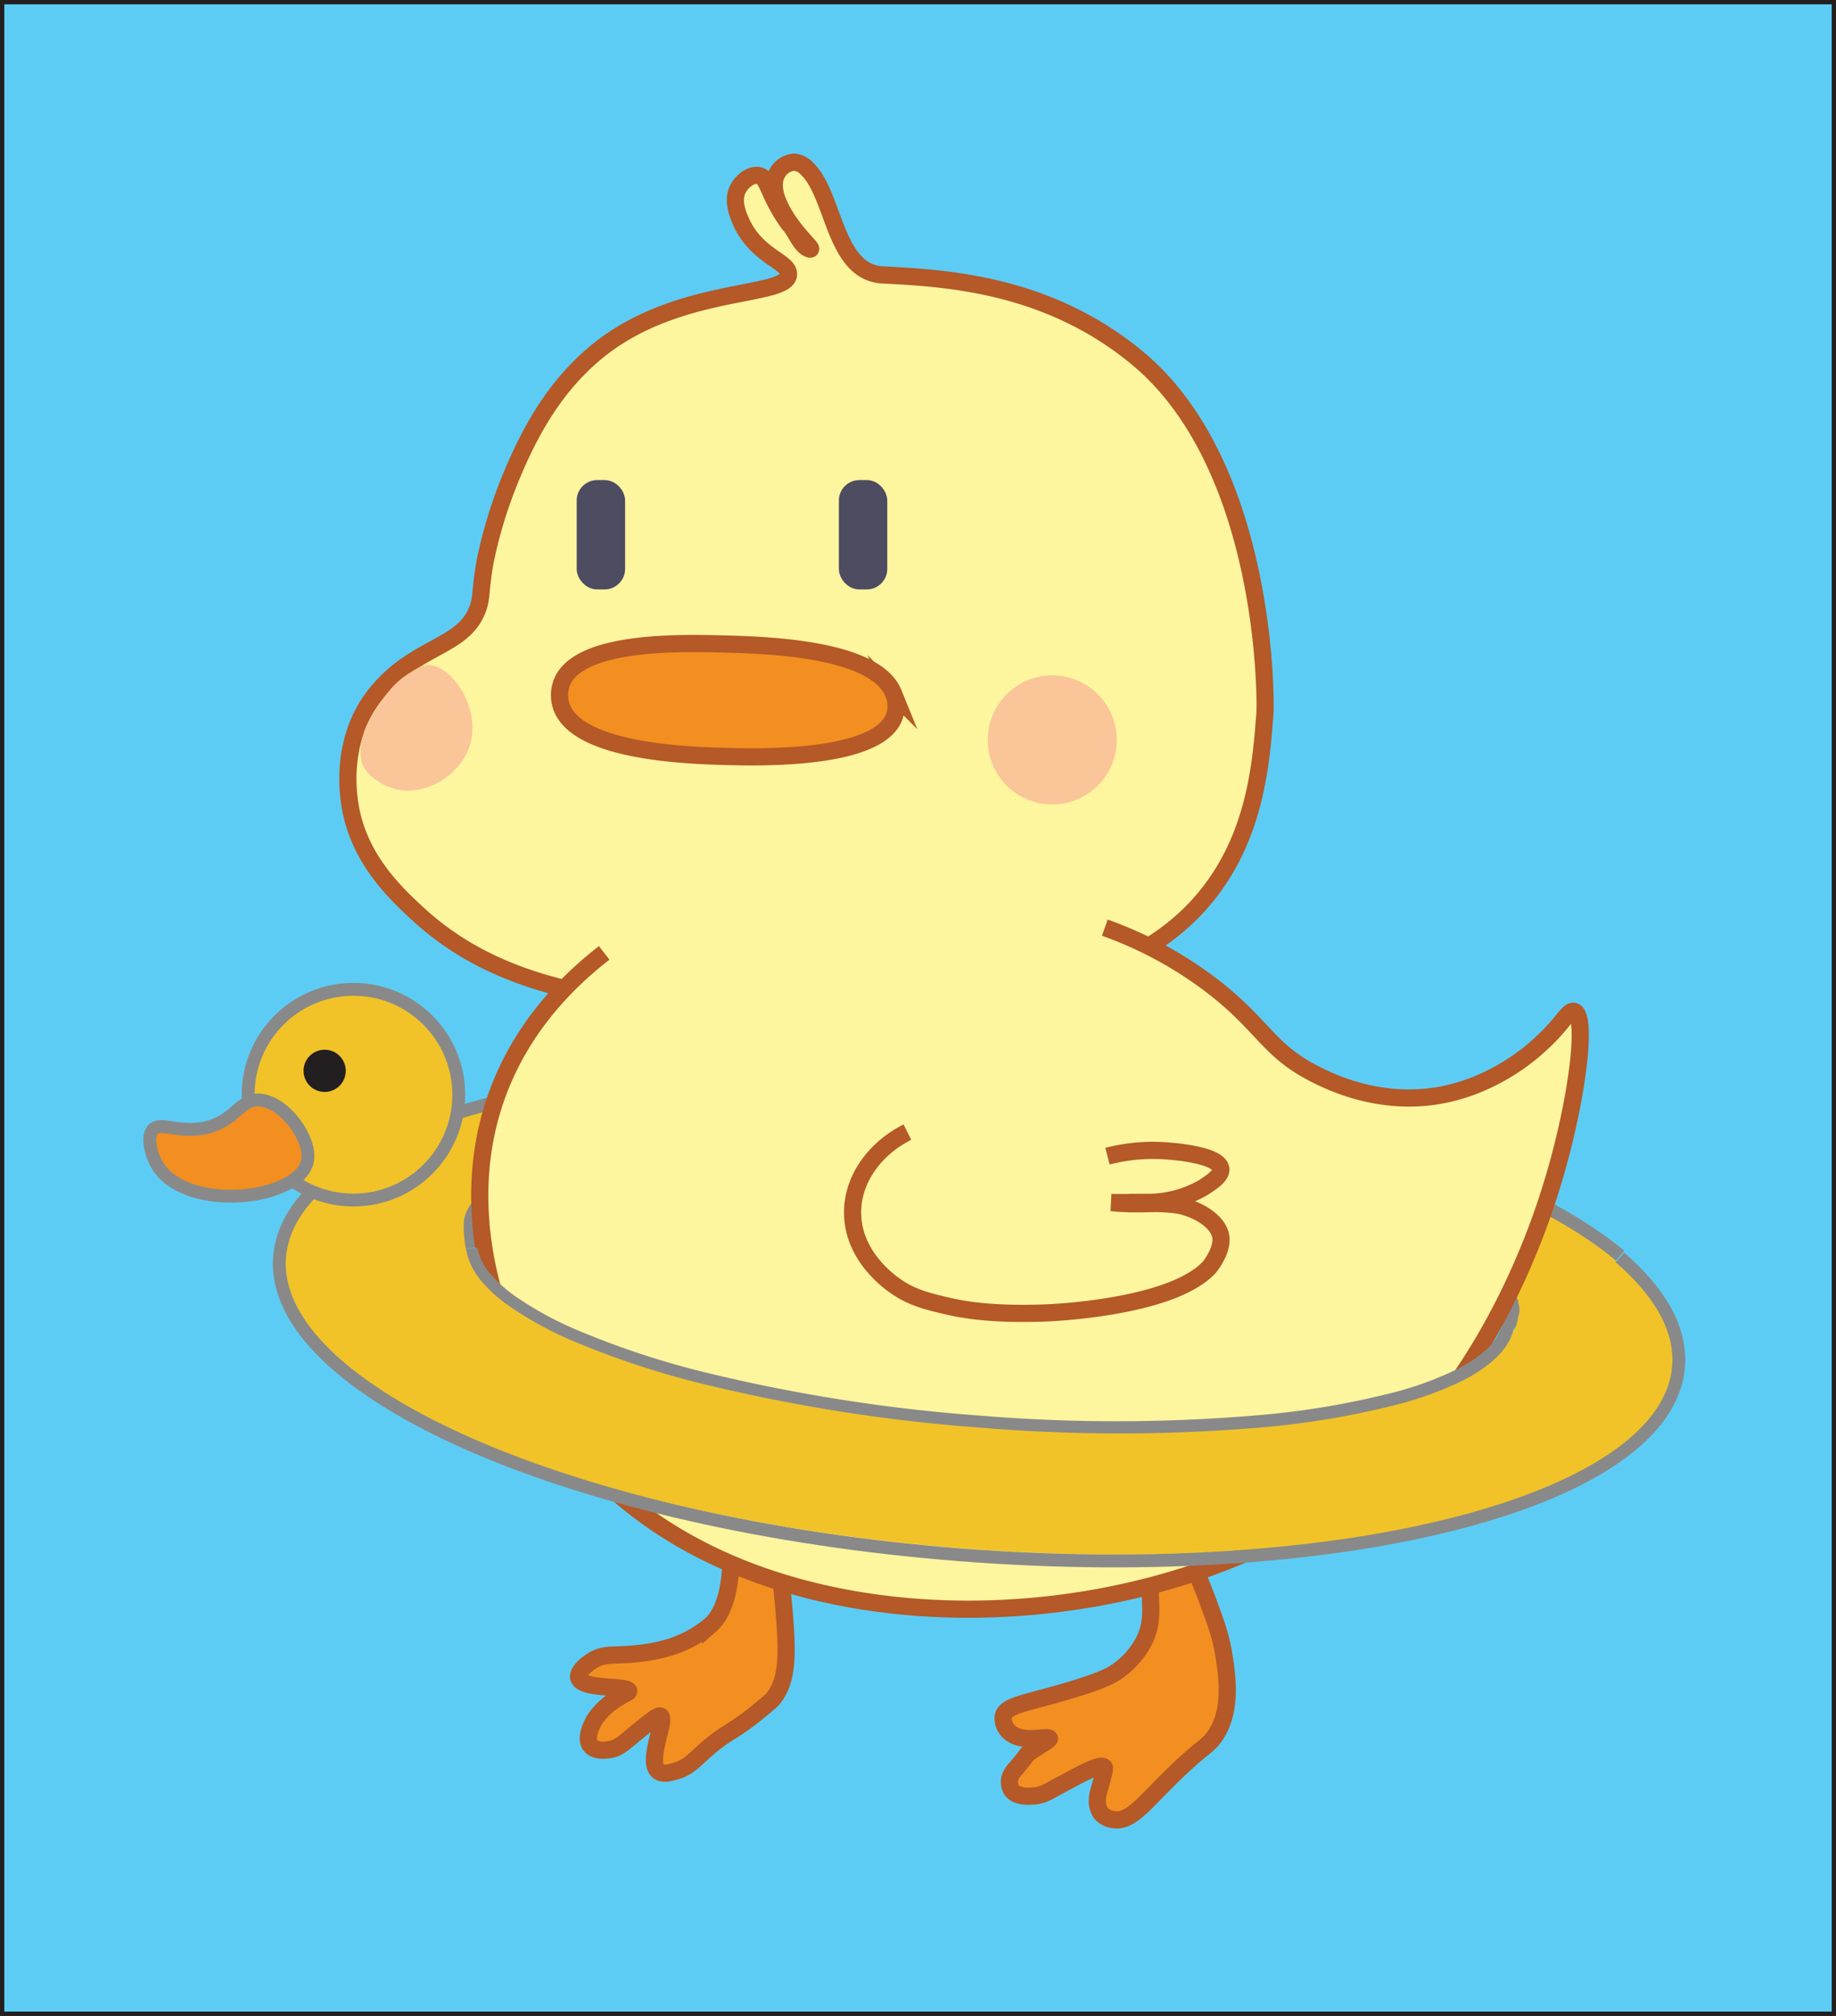 <svg xmlns="http://www.w3.org/2000/svg" viewBox="0 0 427.82 469.55"><rect x="0" y="0" width="427.82" height="469.55" fill="#333333" stroke="none"/><defs><style>.cls-1{fill:#5dccf5;}.cls-1,.cls-2{stroke:#231f20;}.cls-1,.cls-10,.cls-11,.cls-13,.cls-14,.cls-2,.cls-4,.cls-5,.cls-7,.cls-8{stroke-miterlimit:10;}.cls-2{fill:#fff;}.cls-10,.cls-2,.cls-7,.cls-8{stroke-width:4px;}.cls-11,.cls-13,.cls-3{fill:#f1c328;}.cls-4,.cls-5{fill:none;}.cls-11,.cls-14,.cls-4,.cls-5{stroke:#898989;}.cls-4{stroke-width:5.62px;}.cls-11,.cls-14,.cls-5{stroke-width:3px;}.cls-6{fill:#898989;}.cls-14,.cls-7{fill:#f28f20;}.cls-7,.cls-8{stroke:#b45927;}.cls-8{fill:#fef59f;}.cls-9{fill:#fac599;}.cls-10{fill:#4d4c61;stroke:#4d4c61;}.cls-12{fill:#231f20;}.cls-13{stroke:#fbb043;stroke-width:5px;}</style></defs><g id="Layer_2" data-name="Layer 2"><rect class="cls-1" x="0.5" y="0.5" width="426.82" height="468.55"/></g><g id="Layer_1" data-name="Layer 1"><path class="cls-2" d="M56.76,134.6" transform="translate(-88.83 -161.77)"/><path class="cls-3" d="M411.45,445.14c19.25,7.38,30.65,16.08,30,24.6a9.19,9.19,0,0,1-.19,1.28l25.09-16.77c-24.65-20.57-79.86-37.78-145-42.88-50.1-3.92-95.52.15-126.35,9.74l2.67,31.5a9.19,9.19,0,0,1-.06-2c.85-10.76,20.75-18.81,50.84-22.49Z" transform="translate(-88.83 -161.77)"/><path class="cls-4" d="M197.67,452.61a9.19,9.19,0,0,1-.06-2c.85-10.76,20.75-18.81,50.84-22.49" transform="translate(-88.83 -161.77)"/><path class="cls-5" d="M195,421.11c30.83-9.59,76.25-13.66,126.35-9.74,65.12,5.1,120.33,22.31,145,42.88" transform="translate(-88.83 -161.77)"/><path class="cls-6" d="M412,443.76c3.29,1.34,6.58,2.66,9.79,4.2a82.21,82.21,0,0,1,9.44,5.13,38.43,38.43,0,0,1,8.49,7.05,10.07,10.07,0,0,1,.89,1.13c.28.4.58.79.84,1.21a15.89,15.89,0,0,1,1.31,2.72,6.91,6.91,0,0,1,.44,1.49,10.3,10.3,0,0,1,.27,1.57l0,1.61c-.08.26.35.58.49.89,0,.08.07.15,0,.22a1.45,1.45,0,0,0-.12.19l-.16.4-5-1.11-.06-.25a.46.46,0,0,0-.08-.13s0-.07.08-.1.71-.24.68-.42c0-.34,0-.68,0-1a6.14,6.14,0,0,0-.12-1,3.15,3.15,0,0,0-.09-.52l-.17-.51a11.1,11.1,0,0,0-.86-2.06c-.19-.34-.42-.66-.63-1a6.5,6.5,0,0,0-.68-1,32.54,32.54,0,0,0-7.4-6.68,80.48,80.48,0,0,0-8.94-5.16q-4.69-2.24-9.58-4.09Z" transform="translate(-88.83 -161.77)"/><path class="cls-7" d="M256.92,507c3.72,15.42,2.75,28.64-2.5,33.26a27.87,27.87,0,0,1-3.52,2.53c-5.74,3.44-11.82,4-14.85,4.27-4.62.39-6.5-.16-9.16,1.49-1.34.83-3.61,2.67-3.2,4.05.84,2.85,11.51,1.67,11.63,3.06,0,.37-.75.51-2.15,1.4a17.42,17.42,0,0,0-5.62,5c-.24.38-2.68,4.31-1.11,6.3,1.23,1.55,4.17,1,4.71.89,1.72-.36,2.73-1.24,4.58-2.77,4.26-3.52,6.4-5.26,7-5,1.51.75-3.36,10.62-.47,12.87,1,.76,2.48.36,3.84,0,3.32-.89,4.5-2.71,8-5.68,4.46-3.77,5.59-3.37,12.22-8.89,1.46-1.22,2.2-1.82,2.45-2.11,3.56-4.12,3.56-10.16,2.91-18.85-.67-9-1.9-17-2.91-23.94" transform="translate(-88.83 -161.77)"/><path class="cls-7" d="M358.46,513.83a71.56,71.56,0,0,0-1.62,12.57c-.34,8.65,1.13,12.2-1.28,17.28a19.5,19.5,0,0,1-6,7.1c-1.46,1.11-3.91,2.7-16.31,6.09-6.8,1.85-10.16,2.49-10.66,4.69a4.25,4.25,0,0,0,1.46,3.66c3,2.82,9.15.68,9.32,1.49,0,.14-.26.4-.91.82-2.4,1.53-3.6,2.29-4.12,2.72s0,.13-2.78,3.44a5.3,5.3,0,0,0-1.43,2.31,3.81,3.81,0,0,0,.36,2.61c1.2,1.9,4.56,1.55,5.42,1.46,2.41-.26,3.44-1.18,6.73-2.91,4.26-2.25,8.61-4.74,9.49-3.77.1.11.17.3-.51,2.87-.79,2.94-1,3.34-1.07,4.48a5.08,5.08,0,0,0,.85,3.41,4.71,4.71,0,0,0,3.2,1.49c4.85.52,8.56-6.67,19.77-16.06a24.74,24.74,0,0,0,2.59-2.22c5.26-5.89,3.84-15.06,3.08-19.92-.69-4.42-1.82-7.48-3.74-12.67a124.38,124.38,0,0,0-6-13.65" transform="translate(-88.83 -161.77)"/><path class="cls-8" d="M272.57,225.64c.05-3.09-7.59-4.08-11.21-12.57-.68-1.6-2-4.82-.44-7.55.88-1.52,2.82-3.19,4.65-2.87,2.14.37,2,3.52,6,9.71,1.45,2.21,1.35,1.64,2.39,3.34s1.95,3.59,3.52,4.08c.08,0,.18.05.23,0,.36-.39-4.48-4.3-7.19-10.08-.5-1.07-2.21-4.71-.59-7.56a4.92,4.92,0,0,1,3.95-2.6,4.61,4.61,0,0,1,3,1.51c5.67,5.43,6.25,20,14,23.83a9.15,9.15,0,0,0,3.36.91c14.9.76,38.64,2,59.6,19.36,30.39,25.22,29.94,80.17,29.75,82.62-.93,12.36-2.33,30.81-16,45.42C354.23,387.43,335.82,391,319.94,394c-9.34,1.79-19,2-38.31,2.29-24.4.43-36.61.64-48.7-1.63-14-2.62-31.54-6.06-46.7-20-5.49-5.05-14.35-13.43-16-26.43-.29-2.24-1.66-12.77,4.36-22.29a32.44,32.44,0,0,1,6.05-6.92c7.63-6.59,15.78-7.62,19-14.25,1.69-3.49.88-4.77,2.24-12.24a107.79,107.79,0,0,1,6.27-20.24c4.36-10.4,10-20.44,19.35-28.27C246.42,228.12,272.47,231.3,272.57,225.64Z" transform="translate(-88.83 -161.77)"/><path class="cls-8" d="M229.62,383.72c-7.05,5.46-17.17,14.9-23.39,29.12-14.54,33.22,1.57,71.09,21.16,91.65,43.16,45.28,136.2,40.2,182.4.15,27.13-23.52,38.28-59.26,40.45-66.16,5.93-18.92,8.72-40.13,5.39-41.13-1.41-.42-2.73,3.15-8.25,8C445,407.55,436.17,415,423.7,417c-13.76,2.23-24.92-3.25-28.48-5.06-10.78-5.47-11.91-11.15-23.49-20.18a92.18,92.18,0,0,0-25.46-13.92" transform="translate(-88.83 -161.77)"/><path class="cls-8" d="M300.27,425.47c-7.94,4-13,11.41-12.76,19.21.25,9.63,8.33,15.47,9.77,16.5,3.92,2.81,7.65,3.71,12.44,4.82,3.35.77,10.15,2.08,22.86,1.58,0,0,28.33-.95,37.65-10.24.18-.18.36-.38.38-.39h0c.07-.07,3-3.64,2.72-6.84-.4-4.22-6.41-7.06-10.15-7.66-1.68-.26-4.52-.34-4.73-.35-2,0-2.37.07-4.82.06a54.25,54.25,0,0,1-5.83-.28s.67,0,2.18,0c1.09,0,1.56,0,2.4-.05,1.84,0,3.15,0,3.56,0a25.81,25.81,0,0,0,13.18-3.39c2-1.29,4.43-2.86,4.17-4.47-.47-3-9.66-4-13.89-4.21a42.61,42.61,0,0,0-12.51,1.31" transform="translate(-88.83 -161.77)"/><path class="cls-9" d="M198.39,335.1c-2.08,7.23-10.2,11.91-16.81,10.61-3.43-.68-8-3.51-8.59-6.91a13,13,0,0,1-.15-2,15.51,15.51,0,0,1,1.23-5.62,24.89,24.89,0,0,1,2.69-4.73c2-2.93,3.84-5.58,7.15-7.69,2.16-1.38,3.33-2.12,4.8-2.1C193.87,316.72,200.92,326.38,198.39,335.1Z" transform="translate(-88.83 -161.77)"/><path class="cls-7" d="M219.9,320.4c4.39-9.53,28-8.89,37.94-8.62,9.57.26,34.91,1,39.16,11.43a7.57,7.57,0,0,1,.18,5.59c-3.92,10.06-31.63,9.36-38.75,9.18-8.44-.22-34.68-.89-38.71-11.43A8.17,8.17,0,0,1,219.9,320.4Z" transform="translate(-88.83 -161.77)"/><circle class="cls-9" cx="245.19" cy="172.34" r="15.03"/><rect class="cls-10" x="136.38" y="113.82" width="7.28" height="21.47" rx="2.77"/><rect class="cls-10" x="197.47" y="113.82" width="7.28" height="21.47" rx="2.77"/><path class="cls-9" d="M163.52,326.63" transform="translate(-88.83 -161.77)"/><path class="cls-3" d="M197.7,453.18c2.35,17.87,54.32,35.95,119.23,41,65.74,5.14,120.44-5,124.34-22.64a.44.44,0,0,0,.37,0c.12-.07.15-.19.23-.41s.13-.26.25-.59a5.73,5.73,0,0,0,.3-1.15c.28-1.52.42-1.48.46-2.17.09-1.34-.41-2.15-.22-2.25s.67.92,1.23,1.29c3.23,2.19,19.14-11.36,19.55-11l.53.43c0,.08-.06.17,0,.19s.43-.6.88-.62.63.59.95.55.42-.29.62-1.35c7.6,6.79,14.42,15.64,13.69,25-2.41,30.76-77.33,50-167.35,42.93s-161-37.7-158.63-68.45c1.07-13.64,16.39-25,41-32.83,3.44,14.74,3.74,20.27,2.92,21.85v0c-.31.61-.55,1.12-.61,1.26a8.15,8.15,0,0,0-.48,1.75,13.94,13.94,0,0,0-.06,2.45,28.83,28.83,0,0,0,.4,3.81c.08.4.21,1,.36,1S197.68,453.23,197.7,453.18Z" transform="translate(-88.83 -161.77)"/><path class="cls-5" d="M466.3,454.67c9.4,8.11,14.34,16.74,13.66,25.39-2.45,31.27-77.41,50.9-167.42,43.86s-161-38.11-158.56-69.38c1.08-13.87,16.43-25.45,41-33.43" transform="translate(-88.83 -161.77)"/><path class="cls-6" d="M441.62,471.07a12.41,12.41,0,0,1-1.83,4.19,13.05,13.05,0,0,1-1.37,1.75,15,15,0,0,1-1.55,1.54,32.59,32.59,0,0,1-7,4.69,80.69,80.69,0,0,1-15.48,5.69,195.88,195.88,0,0,1-32.17,5.37,390.68,390.68,0,0,1-65,0A392.71,392.71,0,0,1,253,484.22,200,200,0,0,1,222.06,474a82.41,82.41,0,0,1-14.43-7.91,33.72,33.72,0,0,1-6.29-5.56,15.64,15.64,0,0,1-3.92-7.82l2.64-.36a13.14,13.14,0,0,0,3.31,6.43,31.46,31.46,0,0,0,5.82,5.12,80.47,80.47,0,0,0,14,7.62,197.27,197.27,0,0,0,30.53,10.05,390.34,390.34,0,0,0,63.73,9.95,387,387,0,0,0,64.5-.11,192.69,192.69,0,0,0,31.67-5.32,77.66,77.66,0,0,0,14.88-5.48,29.92,29.92,0,0,0,6.41-4.26,12.62,12.62,0,0,0,3.93-5.89Z" transform="translate(-88.83 -161.77)"/><circle class="cls-11" cx="82.36" cy="254.98" r="24.54"/><circle class="cls-12" cx="75.65" cy="249.42" r="4.92"/><path class="cls-13" d="M163.89,427.71" transform="translate(-88.83 -161.77)"/><path class="cls-14" d="M149.44,418c5.81.5,12,9.09,11.05,14.16-1.83,9.5-30.13,12.46-35.68-.25-.17-.38-1.79-4.2-.72-6.46,1.44-3,6,.49,12.67-1C143.79,422.87,144.69,417.57,149.44,418Z" transform="translate(-88.83 -161.77)"/></g></svg>